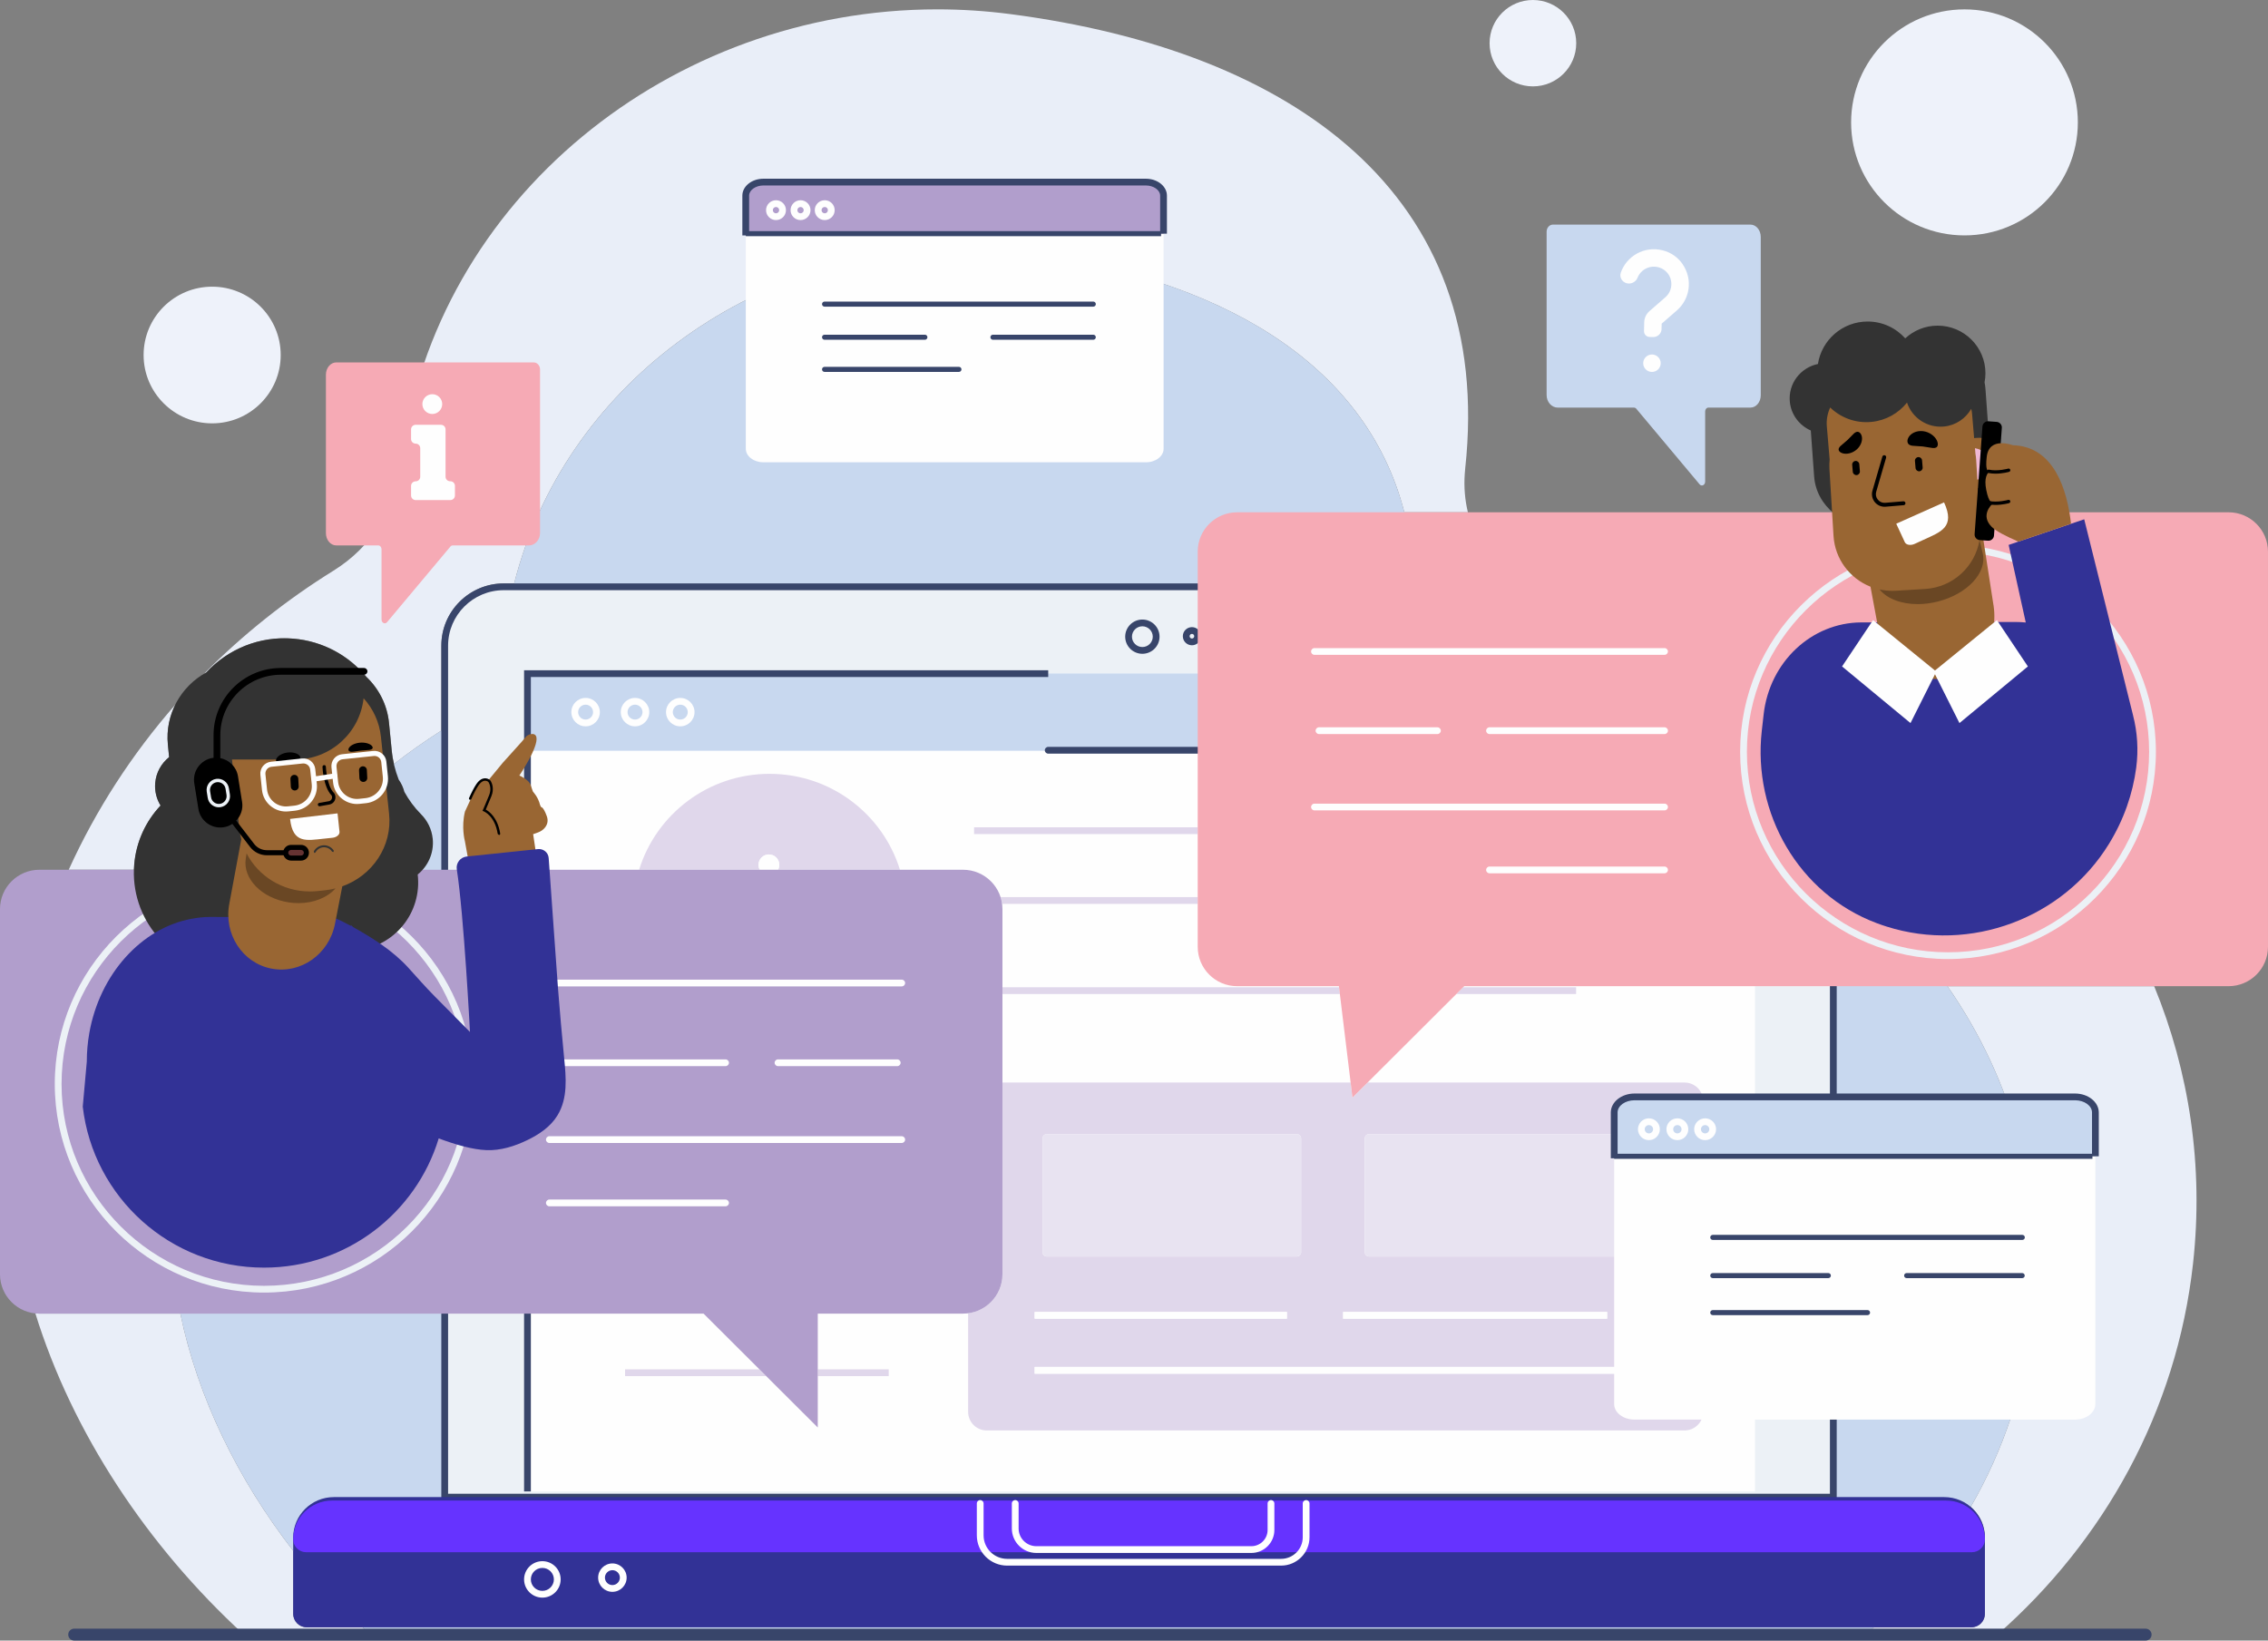 <svg width="235" height="170" viewBox="0 0 235 170" fill="none" xmlns="http://www.w3.org/2000/svg">
<rect x="0" y="0" width="235" height="170" fill="#808080" stroke="none"/>
<g clip-path="url(#clip0)">
<path d="M206.959 169.382H193.325C193.608 169.134 193.887 168.882 194.164 168.629H204.267C205.042 168.629 205.671 168.003 205.671 167.23V159.334C205.671 158.059 205.1 156.916 204.2 156.145C207.587 150.269 209.831 143.67 210.616 136.595C212.012 123.986 208.596 111.956 201.787 102.194H223.207C226.833 111.035 228.352 120.828 227.232 130.938C225.534 146.265 217.985 159.688 206.96 169.382H206.959ZM38.37 169.382H25.268C15.259 160.205 7.491 148.452 3.664 136.099C3.805 136.113 3.948 136.12 4.092 136.12H18.686C20.474 144.784 24.633 153.28 30.382 160.702V167.23C30.382 168.002 31.01 168.629 31.786 168.629H37.562C37.828 168.882 38.099 169.134 38.369 169.382H38.37ZM13.88 90.124H7.121C9.955 83.877 13.695 78.129 18.165 73.021C17.545 74.261 17.256 75.681 17.4 77.154L17.527 78.457C16.729 79.095 16.18 80.041 16.087 81.138C16.015 81.989 16.227 82.796 16.642 83.474C15.123 85.084 14.116 87.196 13.914 89.57C13.898 89.755 13.887 89.941 13.881 90.124H13.88ZM40.821 79.168C40.715 78.704 40.637 78.231 40.591 77.753L40.41 75.906L40.401 75.808L40.315 74.928C40.13 73.031 39.254 71.361 37.963 70.135C36.145 67.937 33.478 66.44 30.406 66.18C30.089 66.153 29.774 66.139 29.462 66.139C26.301 66.139 23.405 67.492 21.379 69.683C21.301 69.725 21.223 69.77 21.147 69.815C25.164 65.754 29.672 62.164 34.568 59.125C38.474 56.7 41.023 52.696 41.538 48.255C41.567 48.015 41.596 47.774 41.627 47.533C45.138 20.574 69.541 0.969 97.117 0.969C99.616 0.969 102.139 1.13 104.676 1.46C133.891 5.269 154.925 20.064 151.817 48.553C151.803 48.687 151.787 48.882 151.77 49.129C151.675 50.494 151.793 51.823 152.096 53.084H145.512C141.458 37.345 126.003 28.765 106.093 26.17C103.929 25.888 101.779 25.751 99.647 25.751C77.873 25.751 58.419 40.082 53.277 60.454H52.202C48.636 60.454 45.734 63.347 45.734 66.903V75.705C44.039 76.783 42.399 77.938 40.821 79.167V79.168Z" fill="#E9EEF8"/>
<path d="M21.983 43.869C18.06 43.869 14.88 40.699 14.88 36.788C14.88 32.877 18.06 29.707 21.983 29.707C25.905 29.707 29.085 32.877 29.085 36.788C29.085 40.699 25.905 43.869 21.983 43.869Z" fill="#EEF2FA"/>
<path d="M203.551 24.393C197.063 24.393 191.804 19.15 191.804 12.683C191.804 6.216 197.063 0.972 203.551 0.972C210.038 0.972 215.297 6.216 215.297 12.683C215.297 19.151 210.038 24.393 203.551 24.393Z" fill="#EEF2FA"/>
<path d="M158.833 8.951C156.354 8.951 154.344 6.948 154.344 4.476C154.344 2.005 156.353 0 158.833 0C161.312 0 163.322 2.004 163.322 4.476C163.322 6.947 161.313 8.951 158.833 8.951Z" fill="#EEF2FA"/>
<path d="M17.76 128.856C16.692 106.018 28.492 86.404 46.301 75.351C49.632 73.283 51.806 69.867 52.246 66.08C52.27 65.875 52.296 65.671 52.323 65.465C55.588 40.39 80.045 22.775 106.093 26.171C131.01 29.42 148.947 42.037 146.298 66.335C146.285 66.449 146.271 66.616 146.257 66.825C145.794 73.447 151.217 79.013 158.12 79.171C159.568 79.204 161.025 79.292 162.49 79.439C192.217 82.416 213.781 108.015 210.616 136.594C209.167 149.666 202.729 161.114 193.325 169.381H38.37C26.592 158.58 18.45 143.595 17.761 128.855L17.76 128.856Z" fill="#C8D8EF"/>
<path d="M222.319 170.001H7.689C7.347 170.001 7.07 169.725 7.07 169.384C7.07 169.043 7.347 168.767 7.689 168.767H222.319C222.66 168.767 222.938 169.042 222.938 169.384C222.938 169.725 222.661 170.001 222.319 170.001Z" fill="#38456A"/>
<path d="M189.968 155.136H46.084V66.905C46.084 63.537 48.823 60.807 52.202 60.807H183.851C187.229 60.807 189.968 63.537 189.968 66.905V155.136Z" fill="#ECF1F6"/>
<path d="M46.429 154.787H189.609V66.906C189.609 63.737 187.022 61.157 183.844 61.157H52.195C49.016 61.157 46.429 63.736 46.429 66.906V154.787H46.429ZM190.312 155.486H45.727V66.905C45.727 63.35 48.628 60.456 52.195 60.456H183.844C187.411 60.456 190.312 63.35 190.312 66.905V155.486Z" fill="#38456A"/>
<path d="M54.648 154.549H181.844V69.805H54.648V154.549Z" fill="#FEFEFE"/>
<path d="M54.648 77.797H181.844V69.787H54.648V77.797Z" fill="#C8D8EF"/>
<path d="M60.678 73.02C60.25 73.02 59.903 73.367 59.903 73.793C59.903 74.219 60.25 74.564 60.678 74.564C61.105 74.564 61.452 74.219 61.452 73.793C61.452 73.366 61.104 73.02 60.678 73.02ZM60.678 75.265C59.863 75.265 59.201 74.604 59.201 73.793C59.201 72.98 59.864 72.321 60.678 72.321C61.491 72.321 62.154 72.981 62.154 73.793C62.154 74.604 61.491 75.265 60.678 75.265Z" fill="#FEFEFE"/>
<path d="M65.799 73.02C65.371 73.02 65.024 73.367 65.024 73.793C65.024 74.219 65.371 74.564 65.799 74.564C66.226 74.564 66.573 74.219 66.573 73.793C66.573 73.366 66.225 73.02 65.799 73.02ZM65.799 75.265C64.984 75.265 64.321 74.604 64.321 73.793C64.321 72.98 64.984 72.321 65.799 72.321C66.613 72.321 67.275 72.981 67.275 73.793C67.275 74.604 66.612 75.265 65.799 75.265Z" fill="#FEFEFE"/>
<path d="M70.487 73.02C70.06 73.02 69.713 73.367 69.713 73.793C69.713 74.219 70.06 74.564 70.487 74.564C70.915 74.564 71.262 74.219 71.262 73.793C71.262 73.366 70.915 73.02 70.487 73.02ZM70.487 75.265C69.673 75.265 69.01 74.604 69.01 73.793C69.01 72.98 69.673 72.321 70.487 72.321C71.302 72.321 71.964 72.981 71.964 73.793C71.964 74.604 71.301 75.265 70.487 75.265Z" fill="#FEFEFE"/>
<path d="M55.005 154.548H54.303V69.455H108.611V70.154H55.005V154.548Z" fill="#38456A"/>
<path d="M93.249 90.126H80.613C80.696 89.974 80.743 89.799 80.743 89.615C80.743 89.023 80.261 88.542 79.668 88.542C79.073 88.542 78.592 89.023 78.592 89.615C78.592 89.799 78.639 89.974 78.722 90.126H66.222C68.001 84.37 73.378 80.187 79.736 80.187C86.093 80.187 91.47 84.37 93.249 90.126H93.249Z" fill="#E0D7EB"/>
<path d="M174.544 148.228H102.245C101.178 148.228 100.313 147.366 100.313 146.302V136.087C102.318 135.826 103.867 134.117 103.867 132.047V112.176H139.944L140.134 113.738L141.702 112.176H174.544C175.611 112.176 176.477 113.038 176.477 114.103V146.301C176.477 147.366 175.611 148.227 174.544 148.227V148.228ZM107.203 141.647V142.346H169.586V141.647H107.203ZM139.17 135.948V136.647H166.527V135.948H139.17ZM107.203 135.948V136.647H133.34V135.948H107.203ZM141.859 117.52C141.612 117.52 141.412 117.719 141.412 117.964V129.758C141.412 130.003 141.612 130.203 141.859 130.203H167.76C168.007 130.203 168.206 130.003 168.206 129.758V117.964C168.206 117.719 168.007 117.52 167.76 117.52H141.859ZM108.467 117.52C108.221 117.52 108.021 117.719 108.021 117.964V129.758C108.021 130.003 108.221 130.203 108.467 130.203H134.369C134.616 130.203 134.815 130.003 134.815 129.758V117.964C134.815 117.719 134.616 117.52 134.369 117.52H108.467Z" fill="#E0D7EB"/>
<path d="M134.373 130.201H108.471C108.224 130.201 108.025 130.001 108.025 129.756V117.962C108.025 117.717 108.224 117.518 108.471 117.518H134.373C134.619 117.518 134.819 117.717 134.819 117.962V129.756C134.819 130.001 134.619 130.201 134.373 130.201Z" fill="#E8E3F1"/>
<path d="M167.761 130.201H141.86C141.613 130.201 141.413 130.001 141.413 129.756V117.962C141.413 117.717 141.613 117.518 141.86 117.518H167.761C168.008 117.518 168.207 117.717 168.207 117.962V129.756C168.207 130.001 168.008 130.201 167.761 130.201Z" fill="#E8E3F1"/>
<path d="M80.618 90.126H78.727C78.644 89.975 78.597 89.8 78.597 89.616C78.597 89.024 79.079 88.543 79.673 88.543C80.267 88.543 80.749 89.024 80.749 89.616C80.749 89.8 80.701 89.975 80.618 90.126Z" fill="#FEFEFE"/>
<path d="M100.93 86.429H124.105V85.729H100.93V86.429Z" fill="#E0D7EB"/>
<path d="M163.308 103.004H150.9L151.602 102.305H163.308V103.004ZM138.829 103.004H103.867V102.305H138.744L138.829 103.004Z" fill="#E0D7EB"/>
<path d="M124.108 93.662H103.838C103.806 93.421 103.753 93.187 103.681 92.962H124.108V93.662Z" fill="#E0D7EB"/>
<path d="M92.085 142.598H84.73V141.899H92.085V142.598ZM79.392 142.598H64.766V141.899H78.69L79.392 142.598Z" fill="#E0D7EB"/>
<path d="M107.21 142.347H169.593V141.646H107.21V142.347Z" fill="#FEFEFE"/>
<path d="M107.21 136.647H133.348V135.948H107.21V136.647Z" fill="#FEFEFE"/>
<path d="M139.168 136.647H166.524V135.948H139.168V136.647Z" fill="#FEFEFE"/>
<path d="M118.367 64.899C117.773 64.899 117.289 65.381 117.289 65.974C117.289 66.566 117.773 67.048 118.367 67.048C118.961 67.048 119.445 66.567 119.445 65.974C119.445 65.381 118.961 64.899 118.367 64.899ZM118.367 67.748C117.386 67.748 116.588 66.952 116.588 65.974C116.588 64.995 117.386 64.199 118.367 64.199C119.348 64.199 120.147 64.995 120.147 65.974C120.147 66.952 119.349 67.748 118.367 67.748Z" fill="#38456A"/>
<path d="M123.503 65.687C123.37 65.687 123.262 65.794 123.262 65.926C123.262 66.058 123.37 66.166 123.503 66.166C123.635 66.166 123.743 66.058 123.743 65.926C123.743 65.794 123.635 65.687 123.503 65.687ZM123.503 66.866C122.983 66.866 122.56 66.445 122.56 65.926C122.56 65.407 122.982 64.986 123.503 64.986C124.022 64.986 124.445 65.407 124.445 65.926C124.445 66.444 124.023 66.866 123.503 66.866Z" fill="#38456A"/>
<path d="M204.263 168.629H31.782C31.007 168.629 30.378 168.002 30.378 167.229V159.333C30.378 157.015 32.264 155.134 34.59 155.134H201.455C203.781 155.134 205.667 157.015 205.667 159.333V167.229C205.667 168.002 205.038 168.629 204.262 168.629H204.263Z" fill="#323296"/>
<path d="M204.323 160.846H31.721C30.979 160.846 30.378 160.247 30.378 159.507C30.378 157.289 32.182 155.491 34.407 155.491H201.637C203.863 155.491 205.667 157.289 205.667 159.507C205.667 160.247 205.065 160.846 204.324 160.846H204.323Z" fill="#6633FF"/>
<path d="M132.74 162.234H104.358C102.624 162.234 101.214 160.828 101.214 159.099V155.792C101.214 155.599 101.371 155.442 101.564 155.442C101.759 155.442 101.915 155.599 101.915 155.792V159.099C101.915 160.441 103.011 161.534 104.358 161.534H132.74C133.978 161.534 134.985 160.529 134.985 159.297V155.792C134.985 155.6 135.141 155.443 135.336 155.443C135.529 155.443 135.686 155.6 135.686 155.792V159.297C135.686 160.916 134.364 162.234 132.74 162.234V162.234Z" fill="#FEFEFE"/>
<path d="M129.658 160.922H107.384C105.982 160.922 104.842 159.785 104.842 158.387V155.792C104.842 155.599 104.998 155.442 105.193 155.442C105.386 155.442 105.544 155.599 105.544 155.792V158.387C105.544 159.4 106.369 160.222 107.384 160.222H129.658C130.587 160.222 131.343 159.469 131.343 158.542V155.792C131.343 155.599 131.5 155.442 131.694 155.442C131.888 155.442 132.045 155.599 132.045 155.792V158.542C132.045 159.855 130.973 160.922 129.657 160.922H129.658Z" fill="#FEFEFE"/>
<path d="M56.198 162.473C55.54 162.473 55.004 163.007 55.004 163.663C55.004 164.318 55.54 164.852 56.198 164.852C56.855 164.852 57.391 164.318 57.391 163.663C57.391 163.007 56.855 162.473 56.198 162.473ZM56.198 165.552C55.153 165.552 54.303 164.704 54.303 163.663C54.303 162.621 55.153 161.774 56.198 161.774C57.243 161.774 58.093 162.621 58.093 163.663C58.093 164.705 57.243 165.552 56.198 165.552Z" fill="#FEFEFE"/>
<path d="M63.454 162.708C63.027 162.708 62.68 163.054 62.68 163.479C62.68 163.905 63.027 164.251 63.454 164.251C63.881 164.251 64.228 163.905 64.228 163.479C64.228 163.053 63.881 162.708 63.454 162.708ZM63.454 164.952C62.639 164.952 61.977 164.291 61.977 163.479C61.977 162.668 62.639 162.008 63.454 162.008C64.268 162.008 64.93 162.668 64.93 163.479C64.93 164.291 64.268 164.952 63.454 164.952Z" fill="#FEFEFE"/>
<path d="M181.849 78.094H108.61C108.415 78.094 108.259 77.938 108.259 77.745C108.259 77.552 108.415 77.395 108.61 77.395H181.849C182.043 77.395 182.2 77.552 182.2 77.745C182.2 77.938 182.042 78.094 181.849 78.094Z" fill="#38456A"/>
<path d="M99.781 90.126H4.088C1.83 90.126 0 91.951 0 94.202V132.047C0 134.297 1.83 136.122 4.088 136.122H72.899L84.734 147.923V136.122H99.781C102.038 136.122 103.869 134.297 103.869 132.047V94.202C103.869 91.951 102.038 90.126 99.781 90.126Z" fill="#B19ECC"/>
<path d="M27.354 91.416C15.788 91.416 6.378 100.797 6.378 112.328C6.378 123.859 15.788 133.241 27.354 133.241C38.92 133.241 48.33 123.859 48.33 112.328C48.33 100.797 38.92 91.416 27.354 91.416ZM27.354 133.941C15.4 133.941 5.676 124.246 5.676 112.329C5.676 100.412 15.4 90.717 27.354 90.717C39.307 90.717 49.032 100.412 49.032 112.329C49.032 124.246 39.307 133.941 27.354 133.941Z" fill="#ECF1F6"/>
<path d="M93.433 102.214H56.923C56.729 102.214 56.572 102.058 56.572 101.864C56.572 101.671 56.73 101.514 56.923 101.514H93.433C93.627 101.514 93.784 101.671 93.784 101.864C93.784 102.058 93.626 102.214 93.433 102.214Z" fill="#FEFEFE"/>
<path d="M93.433 118.439H56.923C56.729 118.439 56.572 118.282 56.572 118.089C56.572 117.896 56.73 117.739 56.923 117.739H93.433C93.627 117.739 93.784 117.896 93.784 118.089C93.784 118.283 93.626 118.439 93.433 118.439Z" fill="#FEFEFE"/>
<path d="M75.178 110.477H56.923C56.729 110.477 56.572 110.32 56.572 110.127C56.572 109.935 56.73 109.777 56.923 109.777H75.178C75.372 109.777 75.529 109.935 75.529 110.127C75.529 110.321 75.371 110.477 75.178 110.477Z" fill="#FEFEFE"/>
<path d="M75.178 125.001H56.923C56.729 125.001 56.572 124.844 56.572 124.652C56.572 124.458 56.73 124.302 56.923 124.302H75.178C75.372 124.302 75.529 124.458 75.529 124.652C75.529 124.844 75.371 125.001 75.178 125.001Z" fill="#FEFEFE"/>
<path d="M92.968 110.477H80.614C80.419 110.477 80.263 110.32 80.263 110.127C80.263 109.935 80.42 109.777 80.614 109.777H92.968C93.162 109.777 93.318 109.935 93.318 110.127C93.318 110.321 93.161 110.477 92.968 110.477Z" fill="#FEFEFE"/>
<path d="M44.838 86.93C44.739 85.926 44.291 85.037 43.626 84.371C42.938 83.682 42.365 82.9 41.902 82.058C41.784 81.596 41.583 81.165 41.312 80.784C40.936 79.816 40.684 78.797 40.583 77.753L40.403 75.906L40.393 75.808L40.307 74.928C40.122 73.031 39.247 71.361 37.955 70.135C36.138 67.937 33.47 66.44 30.398 66.18C26.872 65.881 23.596 67.276 21.371 69.684C18.75 71.114 17.086 74.014 17.392 77.153L17.52 78.456C16.721 79.094 16.172 80.04 16.079 81.137C16.007 81.989 16.219 82.795 16.634 83.473C15.115 85.084 14.109 87.195 13.906 89.57C13.428 95.165 17.593 100.088 23.206 100.565C26.624 100.854 29.789 99.426 31.852 97.004C32.904 97.83 34.201 98.372 35.635 98.494C39.539 98.824 42.973 95.939 43.305 92.045C43.346 91.561 43.335 91.083 43.281 90.617C44.35 89.754 44.981 88.39 44.839 86.93H44.838Z" fill="#333333"/>
<path d="M48.162 87.133C48.162 87.133 47.782 85.712 48.176 84.1L49.452 81.341C49.655 80.903 50.149 80.67 50.61 80.812L50.631 80.819L52.09 79.047C52.276 78.821 54.303 76.627 54.465 76.382C54.649 76.105 55.445 75.818 55.577 76.378C55.82 77.412 53.814 80.361 53.814 80.361C53.814 80.361 54.794 80.784 54.973 81.323C55.151 81.862 55.232 82.045 55.232 82.045C55.232 82.045 55.766 82.597 55.955 83.399L56.056 83.63C56.056 83.63 56.293 83.559 56.662 84.591C56.847 85.108 56.673 85.505 56.452 85.774C56.265 86.003 56.011 86.168 55.732 86.266L55.242 86.44L55.762 89.9L48.6 89.528L48.164 87.132L48.162 87.133Z" fill="#996633"/>
<path d="M51.694 86.397C51.382 84.419 50.161 83.955 50.161 83.955C50.161 83.955 50.434 83.34 50.792 82.456C51.073 81.764 50.86 81.23 50.753 81.031L50.614 80.88C50.423 80.762 49.95 80.589 49.45 81.34C49.187 81.735 48.928 82.262 48.713 82.75L51.694 86.397Z" fill="#996633"/>
<path d="M51.7 86.523L51.572 86.416C51.277 84.544 50.168 84.093 50.121 84.074L49.995 84.026L50.049 83.903C50.052 83.897 50.325 83.279 50.679 82.407C50.939 81.764 50.742 81.272 50.646 81.09L50.552 80.987C50.365 80.872 49.988 80.773 49.563 81.41C49.34 81.744 49.096 82.211 48.835 82.801C48.806 82.866 48.732 82.895 48.666 82.867C48.601 82.838 48.572 82.762 48.6 82.698C48.866 82.095 49.118 81.614 49.347 81.269C49.93 80.396 50.52 80.667 50.687 80.771C50.765 80.82 50.828 80.886 50.872 80.971C50.986 81.184 51.218 81.761 50.917 82.504C50.65 83.161 50.429 83.676 50.335 83.894C50.664 84.071 51.561 84.699 51.827 86.377C51.838 86.447 51.79 86.513 51.72 86.523L51.7 86.525V86.523Z" fill="black"/>
<path d="M58.456 109.657C58.217 107.242 58.008 104.823 57.816 102.404C57.65 100.328 57.078 91.87 56.852 88.909C56.809 88.342 56.306 87.927 55.739 87.986L48.361 88.755C47.701 88.825 47.229 89.426 47.331 90.08C48.074 94.865 48.696 106.936 48.696 106.936L45.008 103.209C44.072 102.262 43.197 101.258 42.302 100.272C40.727 98.54 38.649 97.219 36.599 96.071L36.354 95.851L36.374 95.948C35.775 95.623 35.164 95.319 34.528 95.059L21.738 95.016C21.087 95.016 20.448 95.096 19.817 95.213C14.654 96.18 10.329 100.935 9.253 107.051C9.085 108.009 8.994 108.999 8.994 110.013L8.575 114.672C9.654 124.062 17.649 131.357 27.357 131.357C35.895 131.357 43.109 125.714 45.457 117.966C47.188 118.607 48.941 119.125 50.406 119.181C51.864 119.237 53.302 118.786 54.624 118.15C55.853 117.557 57.048 116.76 57.769 115.571C58.852 113.787 58.654 111.651 58.456 109.657Z" fill="#323296"/>
<path d="M40.315 84.32L39.47 76.345C39.306 74.803 38.649 73.433 37.674 72.355C37.282 75.926 34.249 78.705 30.564 78.705H24.039L24.808 85.954C24.845 86.303 24.915 86.641 25.001 86.971L23.765 93.622C23.153 96.763 25.105 99.784 28.126 100.37C31.147 100.956 34.093 98.886 34.707 95.744L35.468 91.842C38.59 90.734 40.671 87.676 40.315 84.32H40.315Z" fill="#996633"/>
<path d="M30.926 93.585C30.591 93.585 30.248 93.559 29.902 93.506C27.13 93.08 25.144 91.055 25.464 88.983L25.549 88.429C26.772 90.799 29.283 92.376 32.108 92.376C32.373 92.376 32.64 92.362 32.909 92.334L33.717 92.249C34.077 92.211 34.424 92.141 34.765 92.055C33.937 93.001 32.522 93.585 30.926 93.585V93.585Z" fill="#6A4724"/>
<path d="M37.669 81.026C37.893 81.014 38.066 80.824 38.054 80.6L38.013 79.791C38.002 79.568 37.811 79.395 37.587 79.407C37.363 79.418 37.19 79.609 37.202 79.832L37.242 80.641C37.254 80.864 37.445 81.037 37.669 81.025V81.026Z" fill="black"/>
<path d="M30.562 81.911C30.786 81.9 30.959 81.709 30.948 81.486L30.906 80.676C30.894 80.453 30.703 80.281 30.479 80.292C30.255 80.304 30.083 80.494 30.094 80.718L30.135 81.527C30.147 81.75 30.338 81.922 30.562 81.911Z" fill="black"/>
<path d="M36.281 77.883C36.445 77.925 36.642 77.886 36.835 77.859C37.029 77.828 37.225 77.8 37.395 77.781C37.566 77.762 37.764 77.747 37.961 77.736C38.156 77.722 38.36 77.716 38.503 77.641C38.642 77.57 38.677 77.406 38.471 77.231C38.278 77.06 37.818 76.902 37.251 76.962C36.686 77.025 36.298 77.276 36.17 77.482C36.034 77.693 36.123 77.844 36.281 77.883Z" fill="black"/>
<path d="M28.796 79.02C28.963 79.057 29.159 79.005 29.351 78.968C29.543 78.925 29.737 78.886 29.908 78.858C30.078 78.829 30.276 78.804 30.473 78.782C30.668 78.758 30.872 78.743 31.01 78.656C31.144 78.573 31.167 78.397 30.948 78.22C30.741 78.047 30.266 77.901 29.702 77.992C29.138 78.086 28.767 78.372 28.654 78.597C28.533 78.829 28.635 78.986 28.796 79.019V79.02Z" fill="black"/>
<path d="M33.108 83.547C33.024 83.547 32.95 83.487 32.935 83.402C32.918 83.307 32.982 83.216 33.077 83.199L34.065 83.025C34.202 83.001 34.314 82.915 34.371 82.79C34.425 82.67 34.42 82.537 34.359 82.423C33.506 81.566 33.418 79.552 33.415 79.465C33.411 79.369 33.487 79.288 33.584 79.283C33.697 79.28 33.762 79.355 33.766 79.451C33.767 79.472 33.853 81.441 34.622 82.189L34.65 82.224C34.78 82.44 34.795 82.705 34.691 82.934C34.586 83.163 34.375 83.326 34.127 83.369L33.139 83.544L33.108 83.547Z" fill="black"/>
<path d="M32.607 88.38L32.555 88.368L32.512 88.228C32.711 87.852 33.099 87.607 33.526 87.591C33.542 87.59 33.558 87.59 33.574 87.59C33.983 87.59 34.368 87.8 34.588 88.146L34.556 88.289L34.413 88.257C34.23 87.97 33.912 87.796 33.573 87.796C33.56 87.796 33.548 87.796 33.535 87.797C33.182 87.81 32.861 88.012 32.695 88.325L32.608 88.379L32.607 88.38Z" fill="#333333"/>
<path d="M32.553 80.989C32.425 80.989 32.313 80.896 32.294 80.766C32.272 80.623 32.37 80.489 32.514 80.468L34.658 80.145C34.804 80.121 34.936 80.222 34.958 80.364C34.98 80.508 34.881 80.641 34.737 80.663L32.593 80.986L32.552 80.989H32.553Z" fill="#FEFEFE"/>
<path d="M38.807 78.335L38.731 78.339L35.496 78.679C35.308 78.699 35.14 78.791 35.021 78.936C34.902 79.083 34.847 79.266 34.867 79.453L35.035 81.032C35.089 81.553 35.346 82.022 35.754 82.353C36.163 82.683 36.68 82.834 37.198 82.778L37.863 82.708C38.975 82.591 39.783 81.595 39.666 80.486L39.505 78.965C39.485 78.779 39.393 78.61 39.248 78.492C39.121 78.389 38.966 78.335 38.806 78.335H38.807ZM36.991 83.314C35.732 83.314 34.648 82.363 34.513 81.088L34.345 79.508C34.311 79.181 34.405 78.861 34.612 78.606C34.819 78.351 35.114 78.191 35.44 78.157L38.676 77.817C39.002 77.784 39.325 77.876 39.581 78.083C39.837 78.289 39.997 78.583 40.031 78.909L40.192 80.429C40.34 81.826 39.32 83.082 37.921 83.229L37.256 83.299C37.168 83.309 37.08 83.313 36.992 83.313L36.991 83.314Z" fill="#FEFEFE"/>
<path d="M31.441 79.112L31.366 79.116L28.131 79.456C27.744 79.496 27.462 79.844 27.503 80.229L27.669 81.809C27.725 82.33 27.981 82.799 28.389 83.129C28.798 83.459 29.313 83.61 29.834 83.556L30.498 83.486C31.61 83.369 32.419 82.372 32.301 81.263L32.14 79.743C32.102 79.382 31.795 79.113 31.439 79.113L31.441 79.112ZM30.527 83.746H30.533H30.527ZM29.623 84.091C29.055 84.091 28.507 83.899 28.059 83.537C27.541 83.119 27.216 82.526 27.146 81.865L26.979 80.285C26.907 79.612 27.399 79.006 28.075 78.935L31.311 78.594C31.988 78.528 32.594 79.014 32.665 79.687L32.827 81.208C32.898 81.885 32.701 82.548 32.272 83.077C31.843 83.606 31.232 83.937 30.554 84.008L29.89 84.078C29.8 84.087 29.711 84.091 29.623 84.091Z" fill="#FEFEFE"/>
<path d="M33.557 86.907L34.451 86.813C34.884 86.767 35.21 86.489 35.178 86.191L34.975 84.284L30.057 84.86C30.33 87.436 31.764 87.096 33.557 86.907Z" fill="#FEFEFE"/>
<path d="M37.718 69.218H29.11C25.259 69.218 22.127 72.34 22.127 76.18V78.533L22.03 78.538C20.785 78.738 19.929 79.916 20.129 81.159L20.558 83.826C20.757 85.068 21.939 85.921 23.185 85.722C23.514 85.67 23.812 85.546 24.074 85.374L25.919 87.773C26.328 88.306 26.976 88.625 27.65 88.625H30.23C30.375 88.625 30.493 88.507 30.493 88.362C30.493 88.217 30.375 88.1 30.23 88.1H27.65C27.138 88.1 26.647 87.859 26.337 87.454L24.475 85.034C24.951 84.534 25.204 83.832 25.086 83.103L24.658 80.435C24.502 79.466 23.745 78.74 22.828 78.561V76.18C22.828 72.727 25.646 69.918 29.11 69.918H37.718C37.912 69.918 38.069 69.761 38.069 69.568C38.069 69.375 37.912 69.219 37.718 69.219V69.218Z" fill="black"/>
<path d="M31.19 88.917H30.155C29.851 88.917 29.6 88.669 29.6 88.364C29.6 88.061 29.85 87.811 30.155 87.811H31.19C31.495 87.811 31.745 88.06 31.745 88.364C31.745 88.668 31.495 88.917 31.19 88.917Z" fill="#663333"/>
<path d="M30.159 88.074C29.998 88.074 29.867 88.205 29.867 88.364C29.867 88.524 29.997 88.655 30.159 88.655H31.194C31.354 88.655 31.485 88.525 31.485 88.364C31.485 88.205 31.355 88.074 31.194 88.074H30.159ZM31.194 89.179H30.159C29.708 89.179 29.341 88.814 29.341 88.364C29.341 87.915 29.708 87.549 30.159 87.549H31.194C31.645 87.549 32.011 87.915 32.011 88.364C32.011 88.814 31.644 89.179 31.194 89.179Z" fill="black"/>
<path d="M22.827 83.469C22.291 83.555 21.783 83.188 21.696 82.654L21.593 82.011C21.508 81.478 21.876 80.971 22.41 80.885C22.946 80.8 23.454 81.167 23.54 81.7L23.643 82.342C23.728 82.876 23.361 83.383 22.826 83.468L22.827 83.469Z" fill="black"/>
<path d="M22.569 81.048L22.441 81.058C22.228 81.092 22.04 81.207 21.913 81.383C21.785 81.558 21.735 81.772 21.768 81.984L21.872 82.626C21.942 83.066 22.359 83.369 22.8 83.296C23.241 83.226 23.543 82.81 23.472 82.371L23.369 81.728C23.336 81.517 23.219 81.33 23.044 81.202C22.903 81.101 22.739 81.048 22.57 81.048H22.569ZM22.671 83.656C22.112 83.656 21.617 83.25 21.525 82.68L21.422 82.039C21.321 81.408 21.753 80.813 22.386 80.712C22.692 80.665 22.997 80.737 23.25 80.918C23.502 81.1 23.667 81.368 23.716 81.671L23.819 82.314C23.869 82.618 23.795 82.924 23.612 83.175C23.43 83.426 23.162 83.592 22.856 83.64L22.671 83.655V83.656Z" fill="#ECF1F6"/>
<path d="M230.91 53.085H128.19C125.932 53.085 124.102 54.91 124.102 57.161V98.117C124.102 100.368 125.932 102.192 128.19 102.192H138.732L140.136 113.736L151.714 102.192H230.91C233.168 102.192 234.998 100.368 234.998 98.117V57.161C234.998 54.91 233.168 53.085 230.91 53.085Z" fill="#F6AAB5"/>
<path d="M201.845 57.13C190.354 57.13 181.007 66.451 181.007 77.905C181.007 89.36 190.355 98.68 201.845 98.68C213.335 98.68 222.683 89.36 222.683 77.905C222.683 66.45 213.334 57.13 201.845 57.13ZM201.845 99.38C189.967 99.38 180.305 89.746 180.305 77.905C180.305 66.064 189.967 56.431 201.845 56.431C213.722 56.431 223.385 66.064 223.385 77.905C223.385 89.746 213.722 99.38 201.845 99.38Z" fill="#ECF1F6"/>
<path d="M172.472 67.857H136.2C136.006 67.857 135.849 67.7 135.849 67.507C135.849 67.313 136.006 67.157 136.2 67.157H172.472C172.667 67.157 172.823 67.313 172.823 67.507C172.823 67.7 172.667 67.857 172.472 67.857Z" fill="#FEFEFE"/>
<path d="M172.472 83.975H136.2C136.006 83.975 135.849 83.817 135.849 83.625C135.849 83.432 136.006 83.275 136.2 83.275H172.472C172.667 83.275 172.823 83.432 172.823 83.625C172.823 83.818 172.667 83.975 172.472 83.975Z" fill="#FEFEFE"/>
<path d="M172.474 76.065H154.337C154.144 76.065 153.986 75.909 153.986 75.715C153.986 75.522 154.144 75.365 154.337 75.365H172.474C172.668 75.365 172.825 75.522 172.825 75.715C172.825 75.909 172.668 76.065 172.474 76.065Z" fill="#FEFEFE"/>
<path d="M172.474 90.494H154.337C154.144 90.494 153.986 90.338 153.986 90.144C153.986 89.951 154.144 89.794 154.337 89.794H172.474C172.668 89.794 172.825 89.951 172.825 90.144C172.825 90.338 172.668 90.494 172.474 90.494Z" fill="#FEFEFE"/>
<path d="M148.941 76.065H136.668C136.474 76.065 136.317 75.909 136.317 75.715C136.317 75.522 136.475 75.365 136.668 75.365H148.941C149.135 75.365 149.292 75.522 149.292 75.715C149.292 75.909 149.135 76.065 148.941 76.065Z" fill="#FEFEFE"/>
<path d="M221.016 74.131L221.019 74.128L215.957 53.811L214.595 54.273L209.136 56.124L208.127 56.466L209.901 64.504C209.532 64.471 209.16 64.45 208.785 64.45L192.87 64.496C187.7 64.51 183.354 68.599 182.741 74.023L182.55 75.719C181.583 84.275 186.371 92.632 194.457 95.66C194.795 95.787 195.14 95.907 195.491 96.017C204.16 98.76 213.772 95.177 218.522 87.445C220.068 84.93 220.989 82.245 221.345 79.551C221.589 77.707 221.465 75.865 221.017 74.131L221.016 74.131Z" fill="#323296"/>
<path d="M206.286 48.045L205.723 40.274C205.707 40.051 205.674 39.834 205.631 39.621C205.69 39.318 205.723 39.004 205.723 38.683C205.723 35.956 203.506 33.745 200.77 33.745C199.472 33.745 198.294 34.248 197.411 35.062C196.455 33.994 195.067 33.317 193.517 33.317C190.909 33.317 188.753 35.226 188.365 37.717C186.546 38.093 185.264 39.769 185.456 41.652C185.595 43.005 186.463 44.096 187.627 44.611L187.971 49.362C188.196 52.469 191.097 54.791 194.451 54.55L200.62 54.106C203.974 53.865 206.511 51.151 206.286 48.045Z" fill="#333333"/>
<path d="M205.276 50.555C206.711 50.433 207.776 49.177 207.656 47.746C207.534 46.315 206.273 45.253 204.838 45.374L204.55 45.398L204.339 42.895C204.324 42.713 204.295 42.535 204.253 42.36C203.686 43.353 202.668 44.071 201.442 44.196C199.702 44.372 198.127 43.304 197.596 41.716C196.725 42.808 195.432 43.565 193.93 43.717C192.282 43.884 190.736 43.291 189.634 42.226C189.36 42.838 189.231 43.49 189.287 44.158L189.58 47.627C189.55 47.938 189.537 48.256 189.557 48.58L189.981 55.524C190.129 57.95 191.687 59.953 193.812 60.797L194.536 64.681C195.227 68.387 198.468 70.896 201.777 70.283C205.086 69.67 207.207 66.169 206.517 62.461L205.115 53.392L204.943 50.584L205.276 50.557L205.276 50.555Z" fill="#996633"/>
<path d="M198.701 62.6H198.732C199.38 62.597 200.062 62.514 200.754 62.342C203.84 61.575 205.934 59.324 205.433 57.316L205.112 55.951C204.663 58.69 202.368 60.855 199.473 61.031L196.429 61.216C196.31 61.223 196.192 61.227 196.074 61.227C195.622 61.227 195.18 61.175 194.753 61.081C195.523 62.04 196.992 62.6 198.701 62.6Z" fill="#6A4724"/>
<path d="M204.887 49.71L204.762 47.654C204.748 47.428 204.72 47.206 204.682 46.988L204.636 46.44C205.523 46.607 206.2 47.191 206.264 47.947C206.329 48.708 205.746 49.401 204.887 49.71Z" fill="#F0B8D4"/>
<path d="M192.377 49.23C192.174 49.247 191.995 49.097 191.978 48.894L191.916 48.161C191.9 47.958 192.05 47.781 192.253 47.763C192.456 47.746 192.636 47.897 192.652 48.099L192.714 48.833C192.731 49.035 192.581 49.214 192.377 49.231V49.23Z" fill="black"/>
<path d="M198.879 48.835C198.677 48.851 198.497 48.701 198.481 48.498L198.419 47.764C198.401 47.562 198.552 47.384 198.756 47.366C198.958 47.35 199.138 47.5 199.155 47.703L199.216 48.436C199.234 48.639 199.083 48.817 198.879 48.835Z" fill="black"/>
<path d="M190.52 46.486C190.577 46.298 190.765 46.162 190.936 46.017C191.112 45.877 191.283 45.731 191.426 45.597C191.569 45.464 191.727 45.303 191.877 45.139C192.031 44.98 192.179 44.803 192.378 44.753C192.568 44.701 192.811 44.835 192.904 45.191C192.998 45.535 192.893 46.102 192.42 46.546C191.946 46.986 191.342 47.08 190.981 46.986C190.603 46.895 190.464 46.665 190.521 46.486H190.52Z" fill="black"/>
<path d="M200.603 46.38C200.408 46.473 200.157 46.413 199.914 46.372C199.669 46.325 199.421 46.287 199.207 46.262C198.992 46.239 198.745 46.222 198.499 46.215C198.255 46.201 198.002 46.205 197.812 46.07C197.628 45.943 197.556 45.63 197.779 45.279C197.987 44.937 198.528 44.6 199.239 44.676C199.95 44.757 200.475 45.212 200.669 45.6C200.875 45.998 200.79 46.294 200.603 46.379L200.603 46.38Z" fill="black"/>
<path d="M195.271 52.512C194.88 52.512 194.509 52.337 194.259 52.034C193.986 51.703 193.895 51.257 194.015 50.845L195.04 47.316C195.071 47.208 195.184 47.146 195.292 47.176C195.4 47.208 195.462 47.32 195.431 47.428L194.406 50.959C194.321 51.246 194.383 51.545 194.574 51.776C194.764 52.009 195.047 52.128 195.346 52.102L197.214 51.946C197.326 51.935 197.424 52.019 197.434 52.131C197.443 52.242 197.361 52.341 197.249 52.35L195.381 52.507L195.271 52.512L195.271 52.512Z" fill="black"/>
<path d="M199.292 55.943L198.399 56.354C197.966 56.554 197.503 56.475 197.365 56.177L196.481 54.269L201.433 52.058C202.627 54.634 201.087 55.117 199.293 55.943H199.292Z" fill="#FEFEFE"/>
<path d="M194.077 64.258L190.866 69.059L197.957 74.927L200.633 69.593L194.077 64.258Z" fill="#FEFEFE"/>
<path d="M206.911 64.258L210.121 69.059L203.031 74.927L200.355 69.593L206.911 64.258Z" fill="#FEFEFE"/>
<path d="M205.99 56.028L205.136 55.967C204.817 55.944 204.578 55.667 204.601 55.35L205.413 44.188C205.437 43.87 205.713 43.632 206.032 43.655L206.887 43.717C207.205 43.74 207.444 44.016 207.422 44.333L206.608 55.495C206.585 55.812 206.309 56.051 205.991 56.028H205.99Z" fill="black"/>
<path d="M208.56 46.137C208.56 46.137 206.107 45.184 205.857 47.326C205.699 48.679 205.948 48.881 206.152 48.847C205.902 49.037 205.561 49.524 205.807 50.77C206.084 52.166 206.435 52.152 206.592 52.061C206.278 52.334 205.192 53.421 206.374 54.597C206.829 55.048 207.903 55.594 209.133 56.122L214.591 54.271C214.196 50.801 212.857 46.256 208.559 46.137H208.56Z" fill="#996633"/>
<path d="M206.763 49.083C206.516 49.083 206.258 49.062 206.009 49.009C205.914 48.989 205.854 48.896 205.874 48.801C205.895 48.706 205.99 48.65 206.083 48.667C206.988 48.862 208.067 48.562 208.077 48.559C208.175 48.533 208.268 48.587 208.294 48.679C208.32 48.773 208.266 48.869 208.174 48.895C208.138 48.905 207.498 49.083 206.763 49.083H206.763Z" fill="black"/>
<path d="M206.763 52.324C206.516 52.324 206.258 52.304 206.009 52.251C205.914 52.23 205.854 52.138 205.874 52.043C205.895 51.948 205.99 51.892 206.083 51.909C206.988 52.103 208.067 51.803 208.077 51.799C208.175 51.775 208.268 51.828 208.294 51.92C208.32 52.013 208.266 52.11 208.174 52.136C208.138 52.146 207.498 52.323 206.763 52.323L206.763 52.324Z" fill="black"/>
<path d="M181.371 23.274H160.907C160.546 23.274 160.254 23.603 160.254 24.009V40.938C160.254 41.655 160.771 42.238 161.407 42.238H169.303C169.395 42.238 169.481 42.28 169.545 42.355L176.107 50.19C176.318 50.442 176.68 50.264 176.68 49.906V42.638C176.68 42.417 176.83 42.237 177.015 42.237H181.371C181.962 42.237 182.442 41.665 182.442 40.958V24.552C182.442 23.846 181.962 23.273 181.371 23.273V23.274Z" fill="#C8D8EF"/>
<path d="M168.756 29.382C168.178 29.368 167.747 28.801 167.937 28.257C168.527 26.566 170.34 25.451 172.294 25.943C173.13 26.153 173.877 26.676 174.356 27.39C175.452 29.025 175.059 31.029 173.75 32.167L172.177 33.537L172.163 34.096C172.153 34.566 171.762 34.939 171.29 34.927L170.927 34.919C170.598 34.911 170.337 34.638 170.344 34.311L170.365 33.404C170.376 32.955 170.575 32.532 170.914 32.236L172.556 30.805C173.049 30.377 173.272 29.738 173.142 29.065C173.021 28.442 172.546 27.913 171.938 27.723C170.95 27.415 170.013 27.939 169.679 28.771C169.529 29.147 169.161 29.391 168.755 29.381L168.756 29.382Z" fill="#FEFEFE"/>
<path d="M171.189 36.734C171.689 36.745 172.086 37.16 172.075 37.658C172.063 38.158 171.647 38.554 171.147 38.541C170.646 38.53 170.25 38.116 170.261 37.617C170.273 37.118 170.689 36.722 171.189 36.734Z" fill="#FEFEFE"/>
<path d="M34.841 37.557H55.306C55.666 37.557 55.958 37.886 55.958 38.292V55.22C55.958 55.938 55.442 56.52 54.805 56.52H46.908C46.817 56.52 46.73 56.562 46.668 56.637L40.105 64.472C39.894 64.724 39.533 64.545 39.533 64.188V56.92C39.533 56.699 39.383 56.519 39.197 56.519H34.841C34.25 56.519 33.77 55.947 33.77 55.24V38.834C33.77 38.128 34.25 37.555 34.841 37.555V37.557Z" fill="#F6AAB5"/>
<path d="M46.64 49.869H46.663C46.926 49.869 47.138 50.081 47.138 50.344V51.345C47.138 51.607 46.926 51.819 46.663 51.819H43.068C42.806 51.819 42.593 51.608 42.593 51.345V50.35C42.593 50.088 42.805 49.876 43.068 49.876H43.069C43.331 49.876 43.543 49.664 43.543 49.403V46.444C43.543 46.182 43.331 45.97 43.069 45.97C42.807 45.97 42.593 45.758 42.593 45.496V44.493C42.593 44.23 42.807 44.019 43.069 44.019H45.69C45.953 44.019 46.166 44.23 46.166 44.493V49.396C46.166 49.658 46.378 49.869 46.641 49.869H46.64Z" fill="#FEFEFE"/>
<path d="M44.793 40.849C45.361 40.849 45.82 41.308 45.82 41.873C45.82 42.439 45.361 42.898 44.793 42.898C44.225 42.898 43.765 42.439 43.765 41.873C43.765 41.308 44.225 40.849 44.793 40.849Z" fill="#FEFEFE"/>
<path d="M167.251 118.333V115.275C167.251 114.384 168.194 113.662 169.359 113.662H215.001C216.165 113.662 217.11 114.384 217.11 115.275V145.49C217.11 146.382 216.165 147.104 215.001 147.104H169.359C168.194 147.104 167.251 146.382 167.251 145.49V140.64V118.333Z" fill="#FEFEFE"/>
<path d="M167.251 120.025V115.275C167.251 114.384 168.195 113.662 169.36 113.662H215.001C216.166 113.662 217.11 114.384 217.11 115.275V119.819L167.251 120.026L167.251 120.025Z" fill="#C8D8EF"/>
<path d="M167.606 120.028H166.905V115.278C166.905 114.195 168.008 113.314 169.364 113.314H215.006C216.363 113.314 217.467 114.195 217.467 115.278V119.821H216.765V115.278C216.765 114.581 215.976 114.014 215.007 114.014H169.365C168.396 114.014 167.608 114.58 167.608 115.278V120.028H167.606Z" fill="#38456A"/>
<path d="M167.251 120.082H216.808V119.557H167.251V120.082Z" fill="#38456A"/>
<path d="M170.852 116.584C170.613 116.584 170.419 116.777 170.419 117.015C170.419 117.252 170.613 117.446 170.852 117.446C171.09 117.446 171.285 117.252 171.285 117.015C171.285 116.777 171.091 116.584 170.852 116.584ZM170.852 118.146C170.226 118.146 169.718 117.638 169.718 117.016C169.718 116.391 170.227 115.885 170.852 115.885C171.477 115.885 171.987 116.392 171.987 117.016C171.987 117.639 171.477 118.146 170.852 118.146Z" fill="#FEFEFE"/>
<path d="M173.801 116.584C173.563 116.584 173.368 116.777 173.368 117.015C173.368 117.252 173.562 117.446 173.801 117.446C174.04 117.446 174.234 117.252 174.234 117.015C174.234 116.777 174.04 116.584 173.801 116.584ZM173.801 118.146C173.175 118.146 172.667 117.638 172.667 117.016C172.667 116.391 173.175 115.885 173.801 115.885C174.427 115.885 174.935 116.392 174.935 117.016C174.935 117.639 174.427 118.146 173.801 118.146Z" fill="#FEFEFE"/>
<path d="M176.677 116.584C176.439 116.584 176.244 116.777 176.244 117.015C176.244 117.252 176.438 117.446 176.677 117.446C176.916 117.446 177.11 117.252 177.11 117.015C177.11 116.777 176.916 116.584 176.677 116.584ZM176.677 118.146C176.051 118.146 175.542 117.638 175.542 117.016C175.542 116.391 176.052 115.885 176.677 115.885C177.303 115.885 177.812 116.392 177.812 117.016C177.812 117.639 177.302 118.146 176.677 118.146Z" fill="#FEFEFE"/>
<path d="M209.541 128.486H177.471C177.325 128.486 177.207 128.369 177.207 128.224C177.207 128.079 177.325 127.961 177.471 127.961H209.541C209.687 127.961 209.805 128.079 209.805 128.224C209.805 128.369 209.687 128.486 209.541 128.486Z" fill="#38456A"/>
<path d="M193.505 136.279H177.471C177.325 136.279 177.207 136.162 177.207 136.017C177.207 135.872 177.325 135.754 177.471 135.754H193.505C193.651 135.754 193.769 135.872 193.769 136.017C193.769 136.162 193.651 136.279 193.505 136.279Z" fill="#38456A"/>
<path d="M189.443 132.444H177.471C177.325 132.444 177.207 132.327 177.207 132.182C177.207 132.037 177.325 131.919 177.471 131.919H189.443C189.589 131.919 189.707 132.037 189.707 132.182C189.707 132.327 189.589 132.444 189.443 132.444Z" fill="#38456A"/>
<path d="M209.531 132.444H197.558C197.413 132.444 197.295 132.327 197.295 132.182C197.295 132.037 197.413 131.919 197.558 131.919H209.531C209.676 131.919 209.794 132.037 209.794 132.182C209.794 132.327 209.676 132.444 209.531 132.444Z" fill="#38456A"/>
<path d="M77.277 22.922V20.269C77.277 19.494 78.096 18.867 79.107 18.867H118.736C119.748 18.867 120.567 19.494 120.567 20.269V46.503C120.567 47.277 119.748 47.904 118.736 47.904H79.107C78.096 47.904 77.277 47.277 77.277 46.503V42.292V22.922V22.922Z" fill="#FEFEFE"/>
<path d="M77.277 24.393V20.269C77.277 19.494 78.097 18.867 79.108 18.867H118.737C119.748 18.867 120.568 19.494 120.568 20.269V24.213L77.277 24.393H77.277Z" fill="#B19ECC"/>
<path d="M77.621 24.395H76.919V20.271C76.919 19.305 77.897 18.519 79.101 18.519H118.73C119.933 18.519 120.912 19.305 120.912 20.271V24.215H120.21V20.271C120.21 19.7 119.532 19.219 118.73 19.219H79.101C78.299 19.219 77.621 19.7 77.621 20.271V24.395Z" fill="#38456A"/>
<path d="M77.277 24.474H120.306V23.95H77.277V24.474Z" fill="#38456A"/>
<path d="M80.406 21.449C80.224 21.449 80.076 21.597 80.076 21.778C80.076 21.959 80.225 22.105 80.406 22.105C80.587 22.105 80.736 21.959 80.736 21.778C80.736 21.596 80.587 21.449 80.406 21.449ZM80.406 22.806C79.837 22.806 79.374 22.345 79.374 21.778C79.374 21.21 79.837 20.749 80.406 20.749C80.975 20.749 81.437 21.21 81.437 21.778C81.437 22.345 80.975 22.806 80.406 22.806Z" fill="#FEFEFE"/>
<path d="M82.948 21.449C82.766 21.449 82.618 21.597 82.618 21.778C82.618 21.959 82.766 22.105 82.948 22.105C83.129 22.105 83.277 21.959 83.277 21.778C83.277 21.596 83.129 21.449 82.948 21.449ZM82.948 22.806C82.379 22.806 81.916 22.345 81.916 21.778C81.916 21.21 82.379 20.749 82.948 20.749C83.516 20.749 83.98 21.21 83.98 21.778C83.98 22.345 83.516 22.806 82.948 22.806Z" fill="#FEFEFE"/>
<path d="M85.453 21.449C85.272 21.449 85.124 21.597 85.124 21.778C85.124 21.959 85.272 22.105 85.453 22.105C85.635 22.105 85.783 21.959 85.783 21.778C85.783 21.596 85.635 21.449 85.453 21.449ZM85.453 22.806C84.885 22.806 84.421 22.345 84.421 21.778C84.421 21.21 84.885 20.749 85.453 20.749C86.023 20.749 86.486 21.21 86.486 21.778C86.486 22.345 86.023 22.806 85.453 22.806Z" fill="#FEFEFE"/>
<path d="M113.282 31.776H85.437C85.291 31.776 85.174 31.658 85.174 31.513C85.174 31.368 85.291 31.251 85.437 31.251H113.282C113.427 31.251 113.545 31.368 113.545 31.513C113.545 31.658 113.427 31.776 113.282 31.776Z" fill="#38456A"/>
<path d="M99.359 38.538H85.437C85.291 38.538 85.174 38.421 85.174 38.276C85.174 38.131 85.291 38.013 85.437 38.013H99.359C99.505 38.013 99.623 38.131 99.623 38.276C99.623 38.421 99.505 38.538 99.359 38.538Z" fill="#38456A"/>
<path d="M95.833 35.208H85.437C85.291 35.208 85.174 35.09 85.174 34.945C85.174 34.8 85.291 34.683 85.437 34.683H95.833C95.978 34.683 96.096 34.8 96.096 34.945C96.096 35.09 95.978 35.208 95.833 35.208Z" fill="#38456A"/>
<path d="M113.279 35.208H102.884C102.738 35.208 102.62 35.09 102.62 34.945C102.62 34.8 102.738 34.683 102.884 34.683H113.279C113.425 34.683 113.543 34.8 113.543 34.945C113.543 35.09 113.425 35.208 113.279 35.208Z" fill="#38456A"/>
</g>
<defs>
<clipPath id="clip0">
<rect width="235" height="170" fill="white"/>
</clipPath>
</defs>
</svg>
